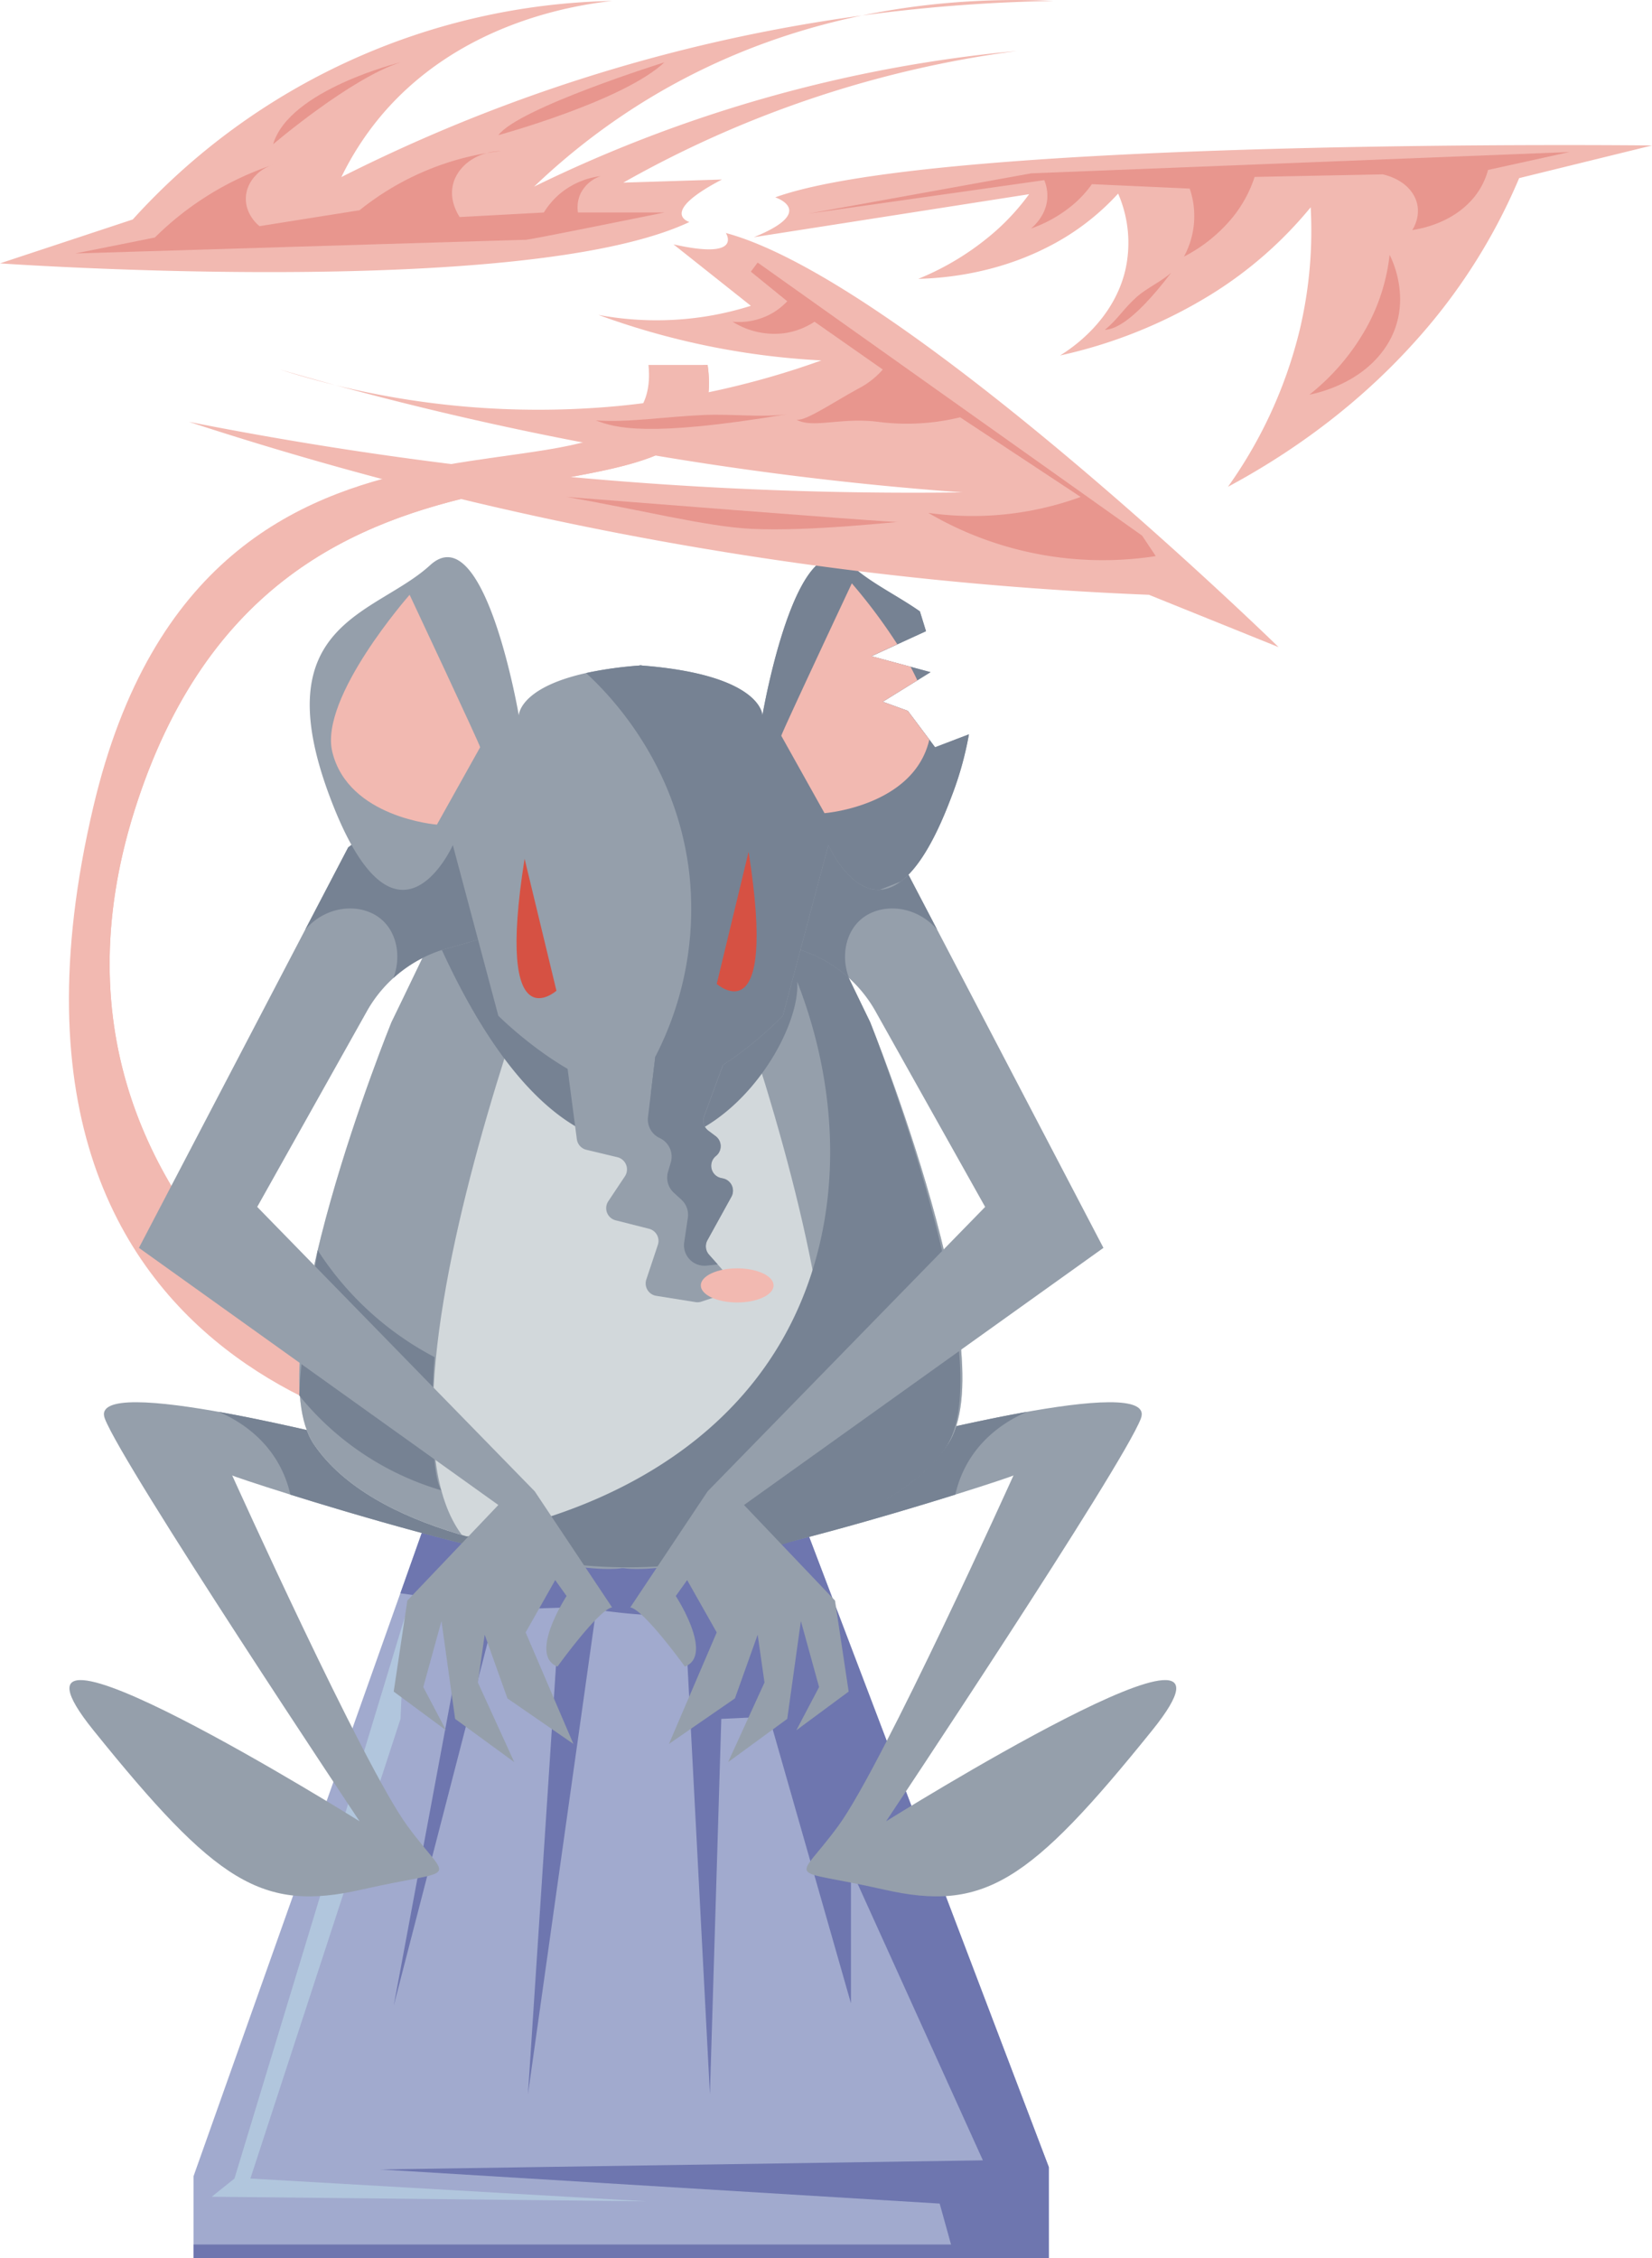<svg xmlns="http://www.w3.org/2000/svg" viewBox="0 0 726.22 992.39"><defs><style>.cls-1{isolation:isolate;}.cls-10,.cls-2{fill:#f2b9b1;}.cls-3{fill:#a1aace;}.cls-4{fill:#b1c6dd;}.cls-5{fill:#6e76af;}.cls-6{fill:#959fab;}.cls-7,.cls-8{fill:#768293;}.cls-10,.cls-7{mix-blend-mode:multiply;}.cls-9{fill:#d2d8db;}.cls-11{fill:#d65143;}.cls-12{fill:#e8968e;}</style></defs><title>ratacoptero</title><g class="cls-1"><g id="Capa_2" data-name="Capa 2"><g id="Capa_2-2" data-name="Capa 2"><path class="cls-2" d="M311.07,160.39h-26c8,80-193-22-244,194C-22.14,622.11,213.64,637.24,213.64,637.24S-1.93,550.39,59.07,356.39C122.65,154.19,324.07,251.39,311.07,160.39Z"/><polygon class="cls-3" points="185.4 673.67 85.07 956.39 85.07 992.39 461.07 992.39 461.07 952.39 355.7 675.39 185.4 673.67"/><polygon class="cls-4" points="176.07 755.39 110.07 957.39 284.07 967.39 93.07 965.39 103.07 957.39 178.03 710.35 176.07 755.39"/><path class="cls-2" d="M317.38,78.89,274,80.26A477.84,477.84,0,0,1,447.07,22.39,611.2,611.2,0,0,0,234.81,82a291.77,291.77,0,0,1,50.26-38.59c69.77-42.31,140.73-44.75,178-43a723,723,0,0,0-313,77.4,130.79,130.79,0,0,1,17-26.4c33.91-40.67,83.44-48.9,102-51A292.09,292.09,0,0,0,58.36,96.45L0,115.74S230,132,303.06,97.57C303.06,97.57,289.2,93.59,317.38,78.89Z"/><path class="cls-5" d="M461.07,952.39l-105.37-277-170.3-1.72L176,700.19l30.08,4.2-33,177,45-174,28-.85-14,213.85,30-213s31.85,4.86,38.93.93l11.07,212.07,5-165,21-1,36,126v-59l58,128-265,4,246,15,5,18h-333v6h376Z"/><path class="cls-6" d="M445.53,648.39c-1,1-157,52-177,39,0,0,26-61,27-61s95,6,95,7,119-31,111-10-112,177-112,177,171-107,117-40-74,80-118,70-39-2-20-28C388.14,775.55,445.53,648.39,445.53,648.39Z"/><path class="cls-7" d="M335.84,680.37c29.55-7,62.19-16.68,84.12-23.54a49.83,49.83,0,0,1,5.11-13.44c8-14.28,21-20.64,26.47-22.95-29.5,5.25-61,13.47-61,12.95,0-1-94-7-95-7-.61,0-10.56,22.79-18.21,40.51Z"/><path class="cls-6" d="M102.07,648.39c1,1,157,52,177,39,0,0-26-61-27-61s-95,6-95,7-119-31-111-10,112,177,112,177-171-107-117-40,74,80,118,70,39-2,20-28C159.46,775.55,102.07,648.39,102.07,648.39Z"/><path class="cls-8" d="M211.76,680.37c-29.55-7-62.19-16.68-84.12-23.54a49.83,49.83,0,0,0-5.11-13.44c-8-14.28-21-20.64-26.47-22.95,29.5,5.25,61,13.47,61,12.95,0-1,94-7,95-7,.61,0,10.56,22.79,18.21,40.51Z"/><path class="cls-9" d="M277.07,321.39l-73,60c0,2.07-32,67.86-32,67.86s-60,147.44-34,185.59,97,49.49,139,51.55h.47c42-2.06,113-13.4,139-51.55s-34-185.59-34-185.59-32.47-66.79-32.47-68.86l-72.53-59Z"/><path class="cls-6" d="M172.07,449.25s-60,147.44-34,185.59c13.24,19.43,38.15,31.9,65,39.74-49.07-65,59-320.19,59-320.19l-43.33,14.95-14.67,12.05C204.07,383.46,172.07,449.25,172.07,449.25Z"/><path class="cls-6" d="M382.54,449.25s60,147.44,34,185.59c-13.24,19.43-38.15,31.9-65,39.74,49.08-65-59-320.19-59-320.19l43.34,14.95,14.66,12.05C350.54,383.46,382.54,449.25,382.54,449.25Z"/><path class="cls-10" d="M147,598.29C89.52,555.5,21.32,476.47,59.07,356.39c63.58-202.2,265-105,252-196h-1.93a29.54,29.54,0,0,1-1.12,5.75c-6,20-31.57,28.2-73.95,41.25-25.5,7.86-112,18-153.8,81.69-15.9,24.21-31.62,54.05-37.2,94.31C26.55,502.73,86.71,587.51,147,598.29Z"/><path class="cls-7" d="M382.54,449.25s-11.82-24.31-21.19-44.05l2.72-6.81-31-48L320,355.92l-42.45-34.53h-.47l-6.41,5.28a255.84,255.84,0,0,1,36.92,34.5L191.07,410.39c75.47,172.74,162,59,159.39,21a219.38,219.38,0,0,1,7.48,22.82c12.64,47.24,8.22,95.44-13.87,134.22-40.81,71.67-127.16,85.19-140,87,86,35,192-6,212.47-40.55C440.07,595.12,382.54,449.25,382.54,449.25Z"/><path class="cls-6" d="M323.07,318.39c0,1,70,54,70,54l92,176-158,113,40,42,6,40-23,17,10-19-8-29-6,43-26,19,16-35-3-21-10,28-29,20,21-49-13-23-5,7s17,26,4,31c0,0-18-25-24-26l34-51,122-125-48.19-85.95a58.2,58.2,0,0,0-35-27.55c-32.53-9.15-87.81-24.79-87.81-25.5C262.07,390.39,323.07,318.39,323.07,318.39Z"/><path class="cls-8" d="M139.66,549.43a136.38,136.38,0,0,0,51.41,47c-.73,7.55-.82,16-.85,25.31,0,13.31.68,27.94,3.74,33.19a125.89,125.89,0,0,1-62.42-41.67C131.9,603.88,132.65,593.84,139.66,549.43Z"/><path class="cls-7" d="M349.88,416.89a58.13,58.13,0,0,1,23.35,12.95c-3.57-9.39-1.55-19.63,4.84-25.45,8.59-7.8,24.37-7,33.91,4.17l-18.91-36.17s-5.17-3.91-12.69-9.63l-38.31,8.63-18.85,38C332.7,412.05,342,414.67,349.88,416.89Z"/><path class="cls-6" d="M223.07,318.39c0,1-70,54-70,54l-92,176,158,113-40,42-6,40,23,17-10-19,8-29,6,43,26,19-16-35,3-21,10,28,29,20-21-49,13-23,5,7s-17,26-4,31c0,0,18-25,24-26l-34-51-122-125,48.2-85.95a58.18,58.18,0,0,1,35-27.55c32.54-9.15,87.81-24.79,87.81-25.5C284.07,390.39,223.07,318.39,223.07,318.39Z"/><path class="cls-8" d="M196.26,416.89a58.2,58.2,0,0,0-23.35,12.95c3.57-9.39,1.56-19.63-4.84-25.45-8.58-7.8-24.37-7-33.9,4.17l18.9-36.17s5.17-3.91,12.7-9.63l38.3,8.63,18.86,38C213.44,412.05,204.18,414.67,196.26,416.89Z"/><path class="cls-6" d="M246.07,443.39l7.51,57.25a5.53,5.53,0,0,0,4.17,4.64l13.65,3.27a5.51,5.51,0,0,1,3.3,8.41l-7.29,10.93a5.51,5.51,0,0,0,3.24,8.4L285.31,540a5.5,5.5,0,0,1,3.88,7.08l-5.07,15.21a5.51,5.51,0,0,0,4.36,7.18l17.26,2.76a5.5,5.5,0,0,0,2.61-.21l8.8-2.94a5.51,5.51,0,0,0,2.38-8.88l-7.87-8.85A5.51,5.51,0,0,1,311,545l10.53-19.08a5.51,5.51,0,0,0-3.69-8l-.79-.17a5.5,5.5,0,0,1-2.45-9.56l.31-.27a5.5,5.5,0,0,0-.28-8.58l-3.23-2.43a5.51,5.51,0,0,1-1.86-6.3l11.76-31.92a5.54,5.54,0,0,0-.24-4.37l-7.94-15.87"/><path class="cls-6" d="M411.07,328.39l-12-16-11-4,21-13-26-7,24-11-2.68-8.71c-10.17-7.12-21.76-12.52-30.23-20.29-24-22-39,66-39,66s0-17.79-53.09-21.92v-.08l-.45,0-.46,0v.08c-53.08,4.13-53.09,21.92-53.09,21.92s-15-88-39-66-73,25-44,102,54,21,54,21l20,75s33.18,33.28,62.09,34v0c28.91,2,63-34,63-34l20-75s25,56,54-21a146.24,146.24,0,0,0,7.78-27.68Z"/><path class="cls-8" d="M418.16,350.39a146.24,146.24,0,0,0,7.78-27.68l-14.87,5.68-12-16-11-4,21-13-26-7,24-11-2.68-8.71c-10.17-7.12-21.76-12.52-30.23-20.29-24-22-39,66-39,66s0-17.79-53.09-21.92v-.08l-.45,0-.46,0v.08a168.66,168.66,0,0,0-23.52,3.31c8.59,7.88,39.86,38.43,45.43,88.61a141.65,141.65,0,0,1-15,80l-1.93,16c27.7-2,58-34,58-34l20-75s9.09,20.34,22.65,19.64c2.82-1.11,5.87-2.32,9.09-3.61C402.75,382.32,410.31,371.24,418.16,350.39Z"/><path class="cls-8" d="M317.79,517.86l-.79-.17a5.5,5.5,0,0,1-2.45-9.56l.31-.27a5.5,5.5,0,0,0-.28-8.58l-3.23-2.43a5.51,5.51,0,0,1-1.86-6.3l11.76-31.92a5.54,5.54,0,0,0-.24-4.37l-5.94-12.87-15,5c.91,11.72-9.06,14.15-12,18l-3.21,26.5a9,9,0,0,0,5.16,9.25,9,9,0,0,1,4.86,10.7L293.66,515a9,9,0,0,0,2.58,9.19l3.28,3a9,9,0,0,1,2.85,8l-1.59,10.75a9,9,0,0,0,9.85,10.26l4.88-.52-3.85-4.33A5.51,5.51,0,0,1,311,545l10.53-19.08A5.51,5.51,0,0,0,317.79,517.86Z"/><ellipse class="cls-2" cx="324.07" cy="564.89" rx="16" ry="7.5"/><path class="cls-11" d="M315.07,432.39s27,24,14-58l-14,58"/><path class="cls-11" d="M230.61,377.39l14,58S217.61,459.39,230.61,377.39Z"/><path class="cls-2" d="M296.07,107.39l34,27a136.37,136.37,0,0,1-22,5,139.16,139.16,0,0,1-45-1,332.94,332.94,0,0,0,45,13,334,334,0,0,0,53,7,369.09,369.09,0,0,1-89,20,373.94,373.94,0,0,1-149-16,1442.79,1442.79,0,0,0,149,35,1443.94,1443.94,0,0,0,151,19,1642.1,1642.1,0,0,1-185-8c-56-5.59-107.84-13.68-155-23a1558.22,1558.22,0,0,0,179,47,1559.35,1559.35,0,0,0,243,29l57,23s-165-161-243-182C319.07,102.39,327.07,114.39,296.07,107.39Z"/><path class="cls-2" d="M211.07,328.39c0-1-31-67-31-67s-39.77,45.09-34,69c7,29,46,32,46,32Z"/><path class="cls-2" d="M399.07,312.39l-11-4,15.19-9.4c-.93-2-1.93-4-3-6l-17.19-4.63,11.39-5.22a240.65,240.65,0,0,0-20-26.78s-31,66-31,67l19,34s39-3,46-32c0-.11.05-.22.07-.33Z"/><path class="cls-12" d="M330.07,119.39l16,13a28.92,28.92,0,0,1-8,6,29.65,29.65,0,0,1-16,3,34.44,34.44,0,0,0,23,5,32.66,32.66,0,0,0,13-5l30,21a36,36,0,0,1-10,8c-12.05,6.49-24.22,15-28,14,7.2,4.08,19.57-1.12,36,1a98.67,98.67,0,0,0,36-2l53,35a138.88,138.88,0,0,1-67,7,152,152,0,0,0,100,19l-6-9-169-120Z"/><path class="cls-12" d="M292.07,93.39s-59,12-61,12-198,6-198,6l35-7a134,134,0,0,1,52-32c-7.15,2.2-12,8.38-12,15,0,7,5.23,11.38,6,12l44-7a121.34,121.34,0,0,1,62-26c-10.62.25-19.18,6.74-21,15-1.48,6.72,2,12.43,3,14l37-2a34.24,34.24,0,0,1,8-9,34.71,34.71,0,0,1,17-7,15.28,15.28,0,0,0-9,8,14.53,14.53,0,0,0-1,8Z"/><path class="cls-2" d="M331.4,104.24l121-18.9a102.22,102.22,0,0,1-14.22,15.76,120.16,120.16,0,0,1-34.51,21.45c11.4-.3,33.8-2.23,56.73-13.9a107.34,107.34,0,0,0,31.13-23.58,54.27,54.27,0,0,1,3.16,33.65c-5.25,22.16-23.52,34.31-28.68,37.5a213.7,213.7,0,0,0,66-26.58A177.41,177.41,0,0,0,576.17,91.1a188.34,188.34,0,0,1-4.76,53.63,199.79,199.79,0,0,1-31.6,69.2c21.94-11.77,53.27-31.74,81.72-63.26a254.7,254.7,0,0,0,46.29-72.39l58.4-14.35S414,60.24,340.79,86.73C340.79,86.73,359.62,92.82,331.4,104.24Z"/><path class="cls-12" d="M355.49,93.87l97.83-17.69,236.62-9.37-35.79,7.87A32.17,32.17,0,0,1,645.92,89c-9,9.22-21.17,11.51-25.1,12.11.35-.53,5.25-8,.33-15.86C617,78.63,609,76.87,607.82,76.63l-56.29,1.12A55.44,55.44,0,0,1,542,95.35a67.44,67.44,0,0,1-21.53,17.42A37.32,37.32,0,0,0,523,82.88l-43-1.95a48.94,48.94,0,0,1-7.74,8.55,59,59,0,0,1-19,10.94c1.7-1.46,6.42-5.89,7.09-12.78a18,18,0,0,0-1.29-8.47Z"/><path class="cls-12" d="M610.87,112a85.54,85.54,0,0,1-9.63,31,99,99,0,0,1-25.64,30.45c3.92-.79,22-4.81,32.77-19.82C622.06,134.5,612,114.13,610.87,112Z"/><path class="cls-12" d="M514.88,119.82c-3.83,3.53-10.8,6.85-14.93,10.45-5.81,5.06-8.59,10.12-14.28,14.69C488.82,144.67,496.77,143.59,514.88,119.82Z"/><path class="cls-12" d="M345.89,182.05c-11.3,1.55-23.61-.25-36.82.34-17.16.77-33,3.38-47.14,2.35C270.29,188,284.42,192.33,345.89,182.05Z"/><path class="cls-12" d="M395.07,229.39h0c0-.29-38.87,4.32-65,3-19.74-1-48-8.28-81-14C367.49,227.71,394.82,229.62,395.07,229.39Z"/><path class="cls-12" d="M176.07,27.39s-49,12-56,36C120.07,63.39,154.07,34.39,176.07,27.39Z"/><path class="cls-12" d="M292.07,27.39s-64,20-73,32C219.07,59.39,274.07,44.39,292.07,27.39Z"/></g></g></g></svg>